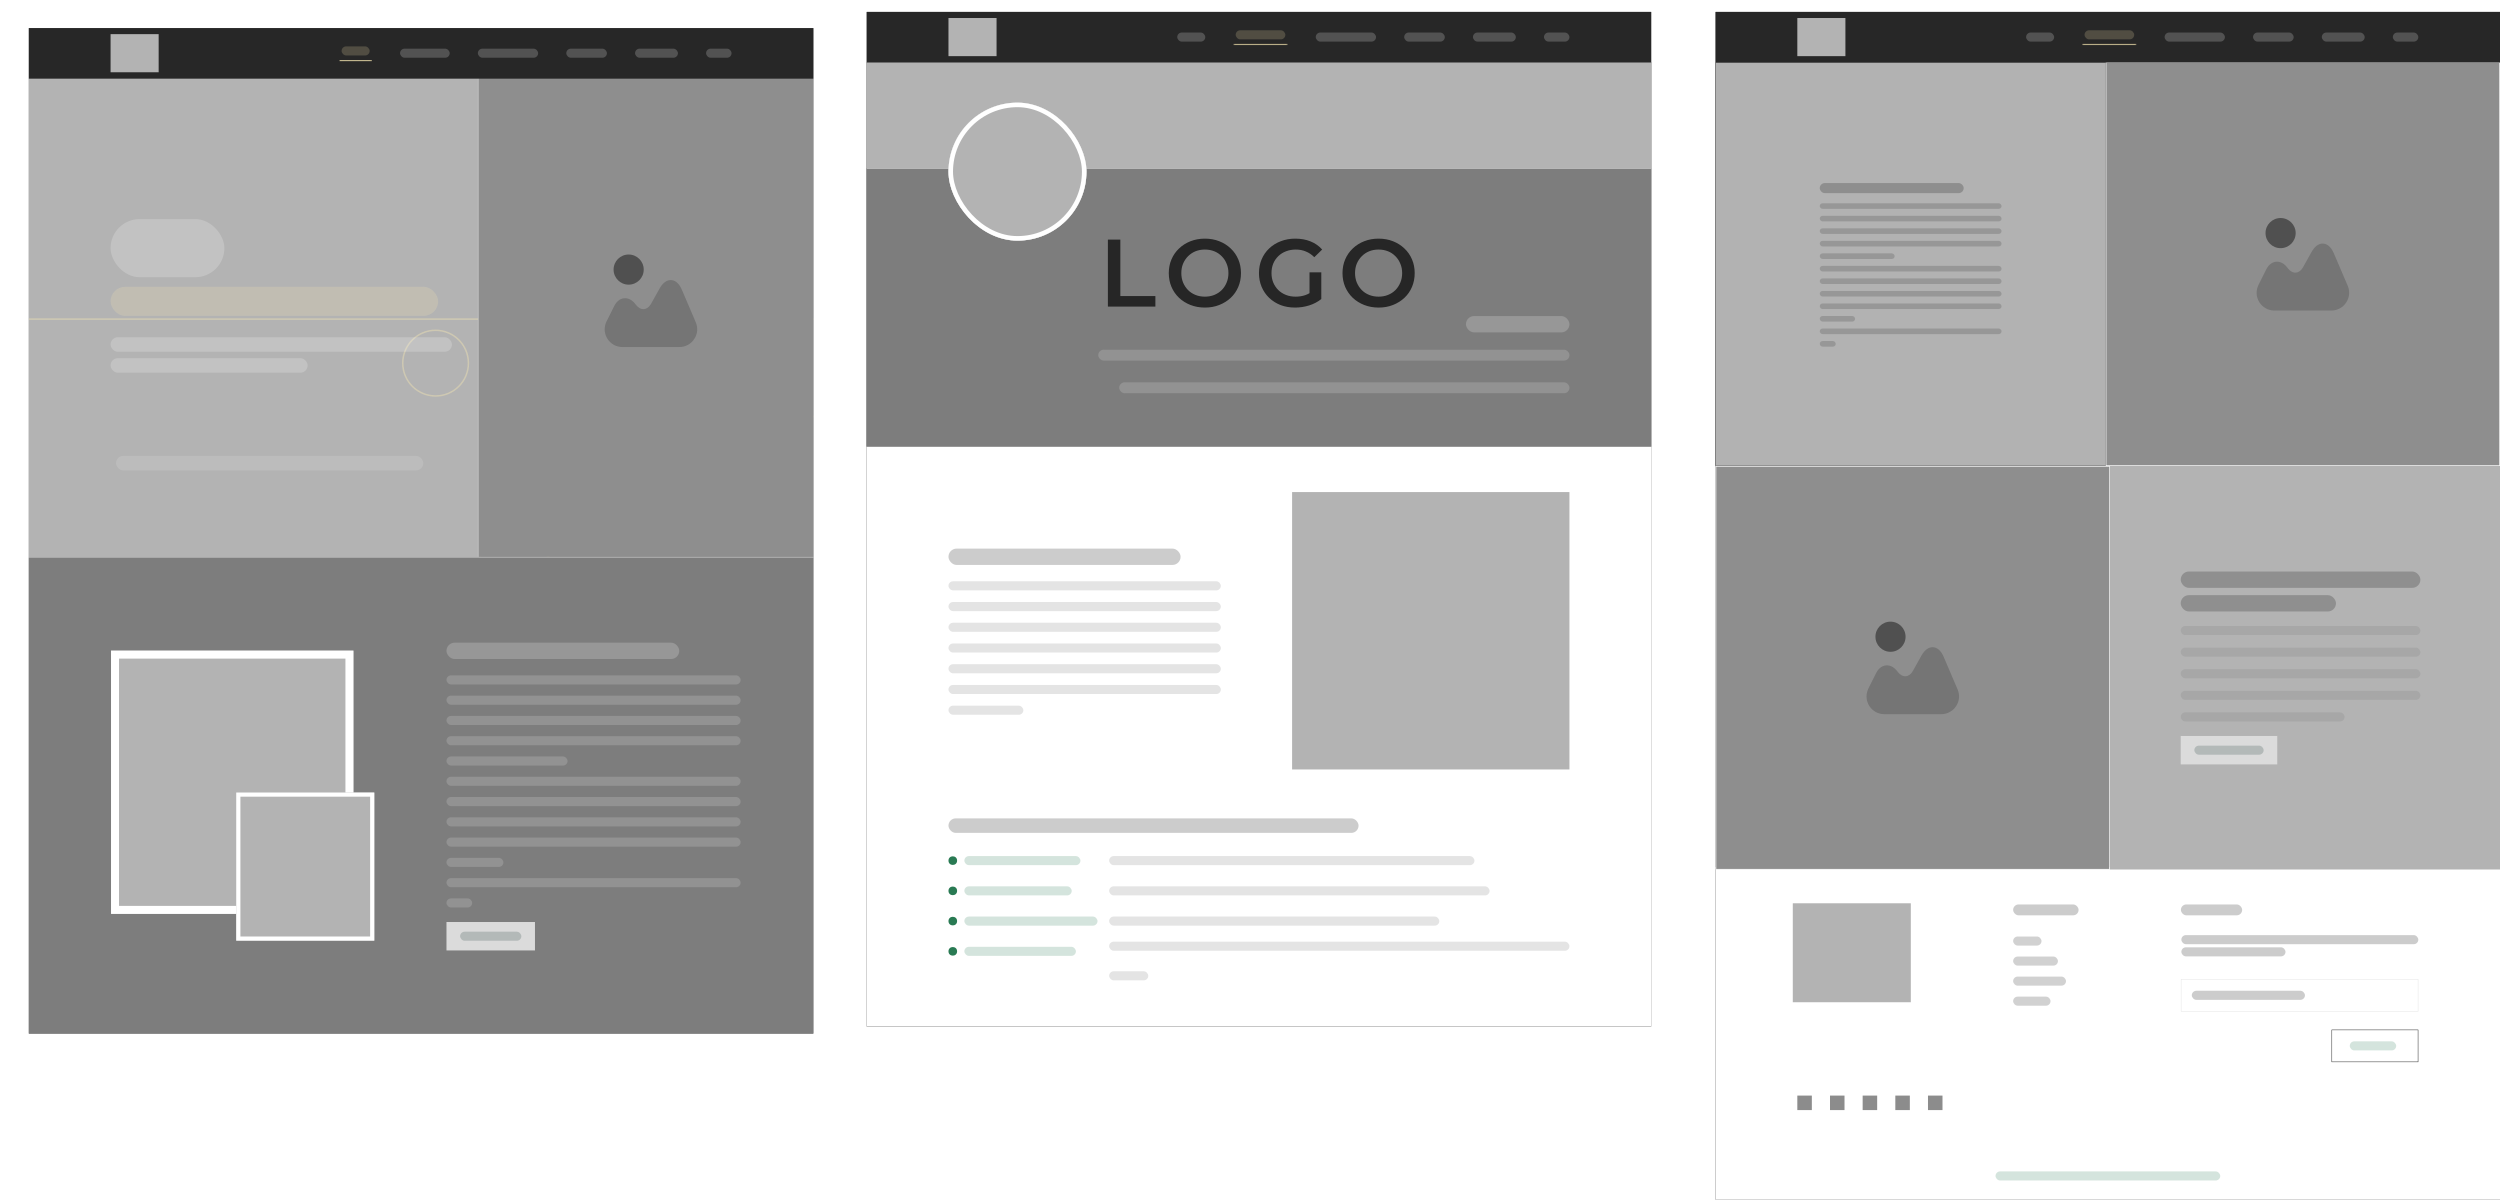 <svg width="1675" height="804" viewBox="0 0 1675 804" fill="none" xmlns="http://www.w3.org/2000/svg">
<g clip-path="url(#clip0_457_2192)" filter="url(#filter0_d_457_2192)">
<rect width="525.533" height="673.71" transform="translate(12 8)" fill="#272727"/>
<rect width="525.533" height="673.71" transform="translate(12 8)" fill="#B3B3B3"/>
<g clip-path="url(#clip1_457_2192)">
<circle cx="876.5" cy="1124.5" r="921" stroke="#F8E8B1" stroke-opacity="0.5"/>
<line x1="314.5" y1="8" x2="314.5" y2="1197" stroke="#F8E8B1" stroke-opacity="0.4"/>
<line x1="5" y1="203" x2="1194" y2="203" stroke="#F8E8B1" stroke-opacity="0.4"/>
<circle cx="284.5" cy="232.5" r="22" stroke="#F8E8B1" stroke-opacity="0.4"/>
<rect x="312.999" y="8.108" width="231.554" height="365.26" fill="#8E8E8E"/>
<rect x="312.999" y="8.108" width="231.554" height="365.26" stroke="white" stroke-width="0.216"/>
<g opacity="0.6">
<path opacity="0.4" d="M458.823 205.14L449.471 183.268C447.768 179.264 445.228 176.993 442.329 176.844C439.461 176.694 436.682 178.696 434.56 182.521L428.883 192.71C427.688 194.862 425.985 196.146 424.132 196.296C422.25 196.475 420.367 195.489 418.843 193.547L418.186 192.71C416.065 190.051 413.435 188.766 410.746 189.035C408.057 189.304 405.756 191.156 404.232 194.174L399.063 204.483C397.21 208.218 397.389 212.551 399.571 216.077C401.752 219.602 405.547 221.724 409.7 221.724H447.827C451.831 221.724 455.566 219.722 457.777 216.375C460.048 213.029 460.407 208.816 458.823 205.14Z" fill="#272727"/>
<path d="M413.853 179.922C419.431 179.922 423.953 175.4 423.953 169.822C423.953 164.244 419.431 159.723 413.853 159.723C408.276 159.723 403.754 164.244 403.754 169.822C403.754 175.4 408.276 179.922 413.853 179.922Z" fill="#272727"/>
</g>
<g opacity="0.2" clip-path="url(#clip2_457_2192)">
<rect x="70.391" y="294.652" width="205.85" height="9.732" rx="4.866" fill="white" fill-opacity="0.6"/>
</g>
<g opacity="0.2" clip-path="url(#clip3_457_2192)">
<rect x="66.742" y="136" width="76.249" height="38.928" rx="19.464" fill="white"/>
</g>
<g opacity="0.2" clip-path="url(#clip4_457_2192)">
<rect x="66.742" y="181.371" width="219.458" height="19.464" rx="9.732" fill="#F8E8B1"/>
</g>
<g opacity="0.2" clip-path="url(#clip5_457_2192)">
<rect x="66.742" y="215.148" width="228.704" height="9.732" rx="4.866" fill="white"/>
<rect x="66.742" y="229.176" width="132.019" height="9.732" rx="4.866" fill="white"/>
</g>
</g>
<g clip-path="url(#clip6_457_2192)">
<rect width="525.533" height="318.726" transform="translate(12 362.918)" fill="#7D7D7D"/>
<g opacity="0.01">
<rect width="525.533" height="339.711" transform="translate(12 358.355)" fill="#272727"/>
<rect width="525.533" height="339.711" transform="translate(12 358.355)" fill="#B3B3B3"/>
</g>
<g clip-path="url(#clip7_457_2192)">
<rect x="48.633" y="415.324" width="251.666" height="251.666" fill="#B3B3B3"/>
</g>
<rect x="69.723" y="427.789" width="157.058" height="171.04" stroke="white" stroke-width="5.36"/>
<g clip-path="url(#clip8_457_2192)">
<rect x="140.676" y="511.328" width="136.05" height="204.649" fill="#B3B3B3"/>
</g>
<rect x="152.328" y="521.582" width="89.714" height="96.472" stroke="white" stroke-width="2.796"/>
<g opacity="0.2" clip-path="url(#clip9_457_2192)">
<rect x="291.797" y="419.793" width="155.953" height="10.949" rx="5.474" fill="white"/>
</g>
<g opacity="0.2" clip-path="url(#clip10_457_2192)">
<rect x="291.797" y="441.695" width="197.075" height="6.083" rx="3.041" fill="#E8E8E8"/>
<rect x="291.797" y="455.281" width="197.075" height="6.083" rx="3.041" fill="#E8E8E8"/>
<rect x="291.797" y="468.867" width="197.075" height="6.083" rx="3.041" fill="#E8E8E8"/>
<rect x="291.797" y="482.453" width="197.075" height="6.083" rx="3.041" fill="#E8E8E8"/>
<rect x="291.797" y="496.035" width="81.109" height="6.083" rx="3.041" fill="#E8E8E8"/>
<rect x="291.797" y="509.621" width="197.075" height="6.083" rx="3.041" fill="#E8E8E8"/>
<rect x="291.797" y="523.207" width="197.075" height="6.083" rx="3.041" fill="#E8E8E8"/>
<rect x="291.797" y="536.793" width="197.075" height="6.083" rx="3.041" fill="#E8E8E8"/>
<rect x="291.797" y="550.379" width="197.075" height="6.083" rx="3.041" fill="#E8E8E8"/>
<rect x="291.797" y="563.965" width="38.124" height="6.083" rx="3.041" fill="#E8E8E8"/>
<rect x="291.797" y="577.551" width="197.075" height="6.083" rx="3.041" fill="#E8E8E8"/>
<rect x="291.797" y="591.133" width="17.199" height="6.083" rx="3.041" fill="#E8E8E8"/>
</g>
<rect width="59.288" height="19.043" transform="translate(291.797 606.949)" fill="#DBDBDB"/>
<g opacity="0.2" clip-path="url(#clip11_457_2192)">
<rect x="300.922" y="613.43" width="41.04" height="6.083" rx="3.041" fill="#14332D"/>
</g>
</g>
<rect width="525.533" height="33.904" transform="translate(12 8)" fill="#272727"/>
<rect x="66.742" y="12.074" width="32.216" height="25.547" fill="#B3B3B3"/>
<mask id="path-34-inside-1_457_2192" fill="white">
<path d="M220.012 19.656H241.845V30.042H220.012V19.656Z"/>
</mask>
<path d="M241.845 30.042V29.433H220.012V30.042V30.65H241.845V30.042Z" fill="#F8E8B1" mask="url(#path-34-inside-1_457_2192)"/>
<g opacity="0.2" clip-path="url(#clip12_457_2192)">
<rect x="221.531" y="20.285" width="18.792" height="6.083" rx="3.041" fill="#F8E8B1"/>
</g>
<g opacity="0.2" clip-path="url(#clip13_457_2192)">
<rect x="260.699" y="21.805" width="33.264" height="6.083" rx="3.041" fill="white"/>
</g>
<g opacity="0.2" clip-path="url(#clip14_457_2192)">
<rect x="312.82" y="21.805" width="40.392" height="6.083" rx="3.041" fill="white"/>
</g>
<g opacity="0.2" clip-path="url(#clip15_457_2192)">
<rect x="372.07" y="21.805" width="27.216" height="6.083" rx="3.041" fill="white"/>
</g>
<g opacity="0.2" clip-path="url(#clip16_457_2192)">
<rect x="418.141" y="21.805" width="28.728" height="6.083" rx="3.041" fill="white"/>
</g>
<g opacity="0.2" clip-path="url(#clip17_457_2192)">
<rect x="465.727" y="21.805" width="17.064" height="6.083" rx="3.041" fill="white"/>
</g>
</g>
<g clip-path="url(#clip18_457_2192)">
<rect width="525.533" height="679.759" transform="translate(580.734 8)" fill="#272727"/>
<rect width="525.533" height="679.759" transform="translate(580.734 8)" fill="#B3B3B3"/>
<g clip-path="url(#clip19_457_2192)">
<rect width="525.533" height="257.596" transform="translate(580.734 41.695)" fill="#272727"/>
<rect width="525.533" height="257.596" transform="translate(580.734 41.695)" fill="#7D7D7D"/>
<path d="M742.288 205.434V160.527H750.628V198.377H774.108V205.434H742.288ZM807.335 206.075C803.828 206.075 800.599 205.498 797.648 204.343C794.697 203.188 792.13 201.584 789.949 199.532C787.768 197.436 786.079 194.998 784.881 192.218C783.684 189.396 783.085 186.316 783.085 182.98C783.085 179.644 783.684 176.586 784.881 173.807C786.079 170.984 787.768 168.546 789.949 166.493C792.13 164.397 794.697 162.772 797.648 161.618C800.599 160.463 803.806 159.885 807.27 159.885C810.777 159.885 813.985 160.463 816.893 161.618C819.844 162.772 822.41 164.397 824.592 166.493C826.773 168.546 828.462 170.984 829.66 173.807C830.857 176.586 831.456 179.644 831.456 182.98C831.456 186.316 830.857 189.396 829.66 192.218C828.462 195.041 826.773 197.479 824.592 199.532C822.41 201.584 819.844 203.188 816.893 204.343C813.985 205.498 810.799 206.075 807.335 206.075ZM807.27 198.762C809.537 198.762 811.633 198.377 813.557 197.607C815.482 196.837 817.15 195.747 818.561 194.335C819.973 192.881 821.063 191.213 821.833 189.331C822.646 187.407 823.052 185.29 823.052 182.98C823.052 180.671 822.646 178.575 821.833 176.693C821.063 174.769 819.973 173.101 818.561 171.689C817.15 170.235 815.482 169.123 813.557 168.354C811.633 167.584 809.537 167.199 807.27 167.199C805.004 167.199 802.908 167.584 800.983 168.354C799.102 169.123 797.434 170.235 795.98 171.689C794.568 173.101 793.456 174.769 792.644 176.693C791.874 178.575 791.489 180.671 791.489 182.98C791.489 185.247 791.874 187.343 792.644 189.267C793.456 191.192 794.568 192.881 795.98 194.335C797.391 195.747 799.059 196.837 800.983 197.607C802.908 198.377 805.004 198.762 807.27 198.762ZM867.689 206.075C864.182 206.075 860.953 205.519 858.002 204.407C855.094 203.252 852.549 201.649 850.368 199.596C848.187 197.5 846.497 195.041 845.3 192.218C844.102 189.396 843.503 186.316 843.503 182.98C843.503 179.644 844.102 176.565 845.3 173.742C846.497 170.92 848.187 168.482 850.368 166.429C852.592 164.333 855.179 162.73 858.13 161.618C861.081 160.463 864.31 159.885 867.817 159.885C871.624 159.885 875.045 160.506 878.082 161.746C881.161 162.986 883.748 164.804 885.844 167.199L880.583 172.331C878.83 170.578 876.927 169.294 874.874 168.482C872.864 167.626 870.64 167.199 868.202 167.199C865.85 167.199 863.669 167.584 861.659 168.354C859.648 169.123 857.916 170.214 856.462 171.625C855.008 173.037 853.875 174.705 853.062 176.629C852.292 178.554 851.907 180.671 851.907 182.98C851.907 185.247 852.292 187.343 853.062 189.267C853.875 191.192 855.008 192.881 856.462 194.335C857.916 195.747 859.627 196.837 861.594 197.607C863.562 198.377 865.743 198.762 868.138 198.762C870.362 198.762 872.5 198.42 874.553 197.735C876.649 197.008 878.638 195.811 880.519 194.143L885.267 200.366C882.914 202.247 880.177 203.68 877.055 204.664C873.976 205.605 870.854 206.075 867.689 206.075ZM877.376 199.275V182.467H885.267V200.366L877.376 199.275ZM923.723 206.075C920.216 206.075 916.987 205.498 914.036 204.343C911.085 203.188 908.519 201.584 906.338 199.532C904.157 197.436 902.468 194.998 901.27 192.218C900.073 189.396 899.474 186.316 899.474 182.98C899.474 179.644 900.073 176.586 901.27 173.807C902.468 170.984 904.157 168.546 906.338 166.493C908.519 164.397 911.085 162.772 914.036 161.618C916.987 160.463 920.195 159.885 923.659 159.885C927.166 159.885 930.374 160.463 933.282 161.618C936.233 162.772 938.799 164.397 940.98 166.493C943.162 168.546 944.851 170.984 946.048 173.807C947.246 176.586 947.845 179.644 947.845 182.98C947.845 186.316 947.246 189.396 946.048 192.218C944.851 195.041 943.162 197.479 940.98 199.532C938.799 201.584 936.233 203.188 933.282 204.343C930.374 205.498 927.188 206.075 923.723 206.075ZM923.659 198.762C925.926 198.762 928.022 198.377 929.946 197.607C931.871 196.837 933.539 195.747 934.95 194.335C936.361 192.881 937.452 191.213 938.222 189.331C939.034 187.407 939.441 185.29 939.441 182.98C939.441 180.671 939.034 178.575 938.222 176.693C937.452 174.769 936.361 173.101 934.95 171.689C933.539 170.235 931.871 169.123 929.946 168.354C928.022 167.584 925.926 167.199 923.659 167.199C921.393 167.199 919.297 167.584 917.372 168.354C915.491 169.123 913.823 170.235 912.368 171.689C910.957 173.101 909.845 174.769 909.033 176.693C908.263 178.575 907.878 180.671 907.878 182.98C907.878 185.247 908.263 187.343 909.033 189.267C909.845 191.192 910.957 192.881 912.368 194.335C913.78 195.747 915.448 196.837 917.372 197.607C919.297 198.377 921.393 198.762 923.659 198.762Z" fill="#262626"/>
<g opacity="0.2" clip-path="url(#clip20_457_2192)">
<rect x="982.188" y="211.75" width="69.337" height="10.949" rx="5.474" fill="white"/>
</g>
<g opacity="0.2" clip-path="url(#clip21_457_2192)">
<rect x="735.84" y="234.301" width="315.685" height="7.299" rx="3.65" fill="#E8E8E8"/>
<rect x="749.875" y="256.16" width="301.649" height="7.299" rx="3.65" fill="#E8E8E8"/>
</g>
<g clip-path="url(#clip22_457_2192)">
<rect width="525.533" height="71.166" transform="translate(580.734 41.695)" fill="white"/>
<rect x="580.734" y="-89.992" width="531.611" height="462.887" fill="#B3B3B3"/>
</g>
<g clip-path="url(#clip23_457_2192)">
<rect x="635.477" y="68.766" width="92.455" height="92.455" rx="46.227" fill="white"/>
<rect x="634.105" y="67.484" width="108.23" height="162.802" fill="#B3B3B3"/>
</g>
<rect x="636.997" y="70.286" width="89.414" height="89.414" rx="44.707" stroke="white" stroke-width="3.041"/>
</g>
<rect width="525.533" height="388.371" transform="translate(580.734 299.293)" fill="white"/>
<g opacity="0.2" clip-path="url(#clip24_457_2192)">
<rect x="635.477" y="367.562" width="155.521" height="10.949" rx="5.474" fill="black"/>
</g>
<g opacity="0.2" clip-path="url(#clip25_457_2192)">
<rect x="635.477" y="389.465" width="182.477" height="6.083" rx="3.041" fill="#777777"/>
<rect x="635.477" y="403.355" width="182.477" height="6.083" rx="3.041" fill="#777777"/>
<rect x="635.477" y="417.246" width="182.477" height="6.083" rx="3.041" fill="#777777"/>
<rect x="635.477" y="431.137" width="182.477" height="6.083" rx="3.041" fill="#777777"/>
<rect x="635.477" y="445.027" width="182.477" height="6.083" rx="3.041" fill="#777777"/>
<rect x="635.477" y="458.918" width="182.477" height="6.083" rx="3.041" fill="#777777"/>
<rect x="635.477" y="472.809" width="50.166" height="6.083" rx="3.041" fill="#777777"/>
</g>
<g clip-path="url(#clip26_457_2192)">
<rect width="185.822" height="185.822" transform="translate(865.703 329.703)" fill="white"/>
<rect x="862.66" y="306.59" width="195.106" height="293.483" fill="#B3B3B3"/>
</g>
<g opacity="0.2" clip-path="url(#clip27_457_2192)">
<rect x="635.477" y="548.309" width="274.755" height="9.732" rx="4.866" fill="black"/>
</g>
<circle cx="638.366" cy="576.62" r="2.889" fill="#297A53"/>
<g opacity="0.2" clip-path="url(#clip28_457_2192)">
<rect x="646.121" y="573.578" width="77.761" height="6.083" rx="3.041" fill="#297A53"/>
</g>
<g opacity="0.2" clip-path="url(#clip29_457_2192)">
<rect x="743.137" y="573.578" width="244.73" height="6.083" rx="3.041" fill="#777777"/>
</g>
<circle cx="638.366" cy="596.878" r="2.889" fill="#297A53"/>
<g opacity="0.2" clip-path="url(#clip30_457_2192)">
<rect x="646.121" y="593.836" width="71.929" height="6.083" rx="3.041" fill="#297A53"/>
</g>
<g opacity="0.2" clip-path="url(#clip31_457_2192)">
<rect x="743.137" y="593.836" width="254.882" height="6.083" rx="3.041" fill="#777777"/>
</g>
<circle cx="638.366" cy="617.139" r="2.889" fill="#297A53"/>
<g opacity="0.2" clip-path="url(#clip32_457_2192)">
<rect x="646.121" y="614.098" width="89.209" height="6.083" rx="3.041" fill="#297A53"/>
</g>
<g opacity="0.2" clip-path="url(#clip33_457_2192)">
<rect x="743.137" y="614.098" width="221.186" height="6.083" rx="3.041" fill="#777777"/>
</g>
<circle cx="638.366" cy="637.397" r="2.889" fill="#297A53"/>
<g opacity="0.2" clip-path="url(#clip34_457_2192)">
<rect x="646.121" y="634.355" width="74.737" height="6.083" rx="3.041" fill="#297A53"/>
</g>
<g opacity="0.2" clip-path="url(#clip35_457_2192)">
<rect x="743.137" y="630.918" width="308.386" height="6.083" rx="3.041" fill="#777777"/>
<rect x="743.137" y="650.754" width="26.201" height="6.083" rx="3.041" fill="#777777"/>
</g>
<rect width="525.533" height="33.904" transform="translate(580.734 8)" fill="#272727"/>
<rect x="635.477" y="12.074" width="32.216" height="25.547" fill="#B3B3B3"/>
<g opacity="0.2" clip-path="url(#clip36_457_2192)">
<rect x="788.746" y="21.805" width="18.792" height="6.083" rx="3.041" fill="white"/>
</g>
<mask id="path-75-inside-2_457_2192" fill="white">
<path d="M826.395 19.656H862.7V30.042H826.395V19.656Z"/>
</mask>
<path d="M862.7 30.042V29.433H826.395V30.042V30.65H862.7V30.042Z" fill="#F8E8B1" mask="url(#path-75-inside-2_457_2192)"/>
<g opacity="0.2" clip-path="url(#clip37_457_2192)">
<rect x="827.914" y="20.285" width="33.264" height="6.083" rx="3.041" fill="#F8E8B1"/>
</g>
<g opacity="0.2" clip-path="url(#clip38_457_2192)">
<rect x="881.555" y="21.805" width="40.392" height="6.083" rx="3.041" fill="white"/>
</g>
<g opacity="0.2" clip-path="url(#clip39_457_2192)">
<rect x="940.805" y="21.805" width="27.216" height="6.083" rx="3.041" fill="white"/>
</g>
<g opacity="0.2" clip-path="url(#clip40_457_2192)">
<rect x="986.875" y="21.805" width="28.728" height="6.083" rx="3.041" fill="white"/>
</g>
<g opacity="0.2" clip-path="url(#clip41_457_2192)">
<rect x="1034.46" y="21.805" width="17.064" height="6.083" rx="3.041" fill="white"/>
</g>
</g>
<g clip-path="url(#clip42_457_2192)">
<rect width="525.533" height="795.752" transform="translate(1149.47 8)" fill="#272727"/>
<rect width="525.533" height="795.752" transform="translate(1149.47 8)" fill="#B3B3B3"/>
<rect width="525.533" height="222.926" transform="translate(1149.47 580.871)" fill="white"/>
<rect x="1204.21" y="734.039" width="9.72" height="9.72" fill="#8C8C8C"/>
<rect x="1226.1" y="734.039" width="9.72" height="9.72" fill="#8C8C8C"/>
<rect x="1247.98" y="734.039" width="9.72" height="9.72" fill="#8C8C8C"/>
<rect x="1269.87" y="734.039" width="9.72" height="9.72" fill="#8C8C8C"/>
<rect x="1291.75" y="734.039" width="9.72" height="9.72" fill="#8C8C8C"/>
<rect x="1201.17" y="605.199" width="79.073" height="66.3" fill="#B3B3B3"/>
<g opacity="0.2" clip-path="url(#clip43_457_2192)">
<rect x="1348.8" y="605.977" width="43.848" height="7.299" rx="3.65" fill="black"/>
</g>
<g opacity="0.2" clip-path="url(#clip44_457_2192)">
<rect x="1348.8" y="627.461" width="19.008" height="6.083" rx="3.041" fill="#1B1B1B"/>
</g>
<g opacity="0.2" clip-path="url(#clip45_457_2192)">
<rect x="1348.8" y="640.887" width="30.024" height="6.083" rx="3.041" fill="#1B1B1B"/>
</g>
<g opacity="0.2" clip-path="url(#clip46_457_2192)">
<rect x="1348.8" y="654.312" width="35.424" height="6.083" rx="3.041" fill="#1B1B1B"/>
</g>
<g opacity="0.2" clip-path="url(#clip47_457_2192)">
<rect x="1348.8" y="667.738" width="25.056" height="6.083" rx="3.041" fill="#1B1B1B"/>
</g>
<g opacity="0.2" clip-path="url(#clip48_457_2192)">
<rect x="1461.2" y="605.977" width="41.04" height="7.299" rx="3.65" fill="black"/>
</g>
<g opacity="0.2" clip-path="url(#clip49_457_2192)">
<rect x="1461.51" y="626.527" width="158.755" height="6.083" rx="3.041" fill="black"/>
<rect x="1461.51" y="634.699" width="69.775" height="6.083" rx="3.041" fill="black"/>
</g>
<rect x="1461.36" y="656.14" width="158.755" height="21.422" stroke="#E2E2E2" stroke-width="0.304"/>
<g opacity="0.2" clip-path="url(#clip50_457_2192)">
<rect x="1468.5" y="663.812" width="75.817" height="6.083" rx="3.041" fill="black"/>
</g>
<rect x="1562.32" y="690.031" width="57.784" height="21.422" stroke="#1B1B1B" stroke-width="0.304"/>
<g opacity="0.2" clip-path="url(#clip51_457_2192)">
<rect x="1574.34" y="697.703" width="31.104" height="6.083" rx="3.041" fill="#297A53"/>
</g>
<g opacity="0.2" clip-path="url(#clip52_457_2192)">
<rect x="1337" y="784.844" width="150.553" height="6.083" rx="3.041" fill="#297A53"/>
</g>
<rect x="1149.58" y="41.866" width="261.147" height="270.219" fill="#B2B2B2"/>
<rect x="1149.58" y="41.866" width="261.147" height="270.219" stroke="#1E1E1E" stroke-width="0.216"/>
<g opacity="0.2" clip-path="url(#clip53_457_2192)">
<rect x="1219.23" y="122.645" width="96.445" height="6.768" rx="3.384" fill="black"/>
</g>
<g opacity="0.2" clip-path="url(#clip54_457_2192)">
<rect x="1219.23" y="136.184" width="121.825" height="3.76" rx="1.88" fill="#2F2F2F"/>
<rect x="1219.23" y="144.574" width="121.825" height="3.76" rx="1.88" fill="#2F2F2F"/>
<rect x="1219.23" y="152.969" width="121.825" height="3.76" rx="1.88" fill="#2F2F2F"/>
<rect x="1219.23" y="161.359" width="121.825" height="3.76" rx="1.88" fill="#2F2F2F"/>
<rect x="1219.23" y="169.75" width="50.197" height="3.76" rx="1.88" fill="#2F2F2F"/>
<rect x="1219.23" y="178.141" width="121.825" height="3.76" rx="1.88" fill="#2F2F2F"/>
<rect x="1219.23" y="186.535" width="121.825" height="3.76" rx="1.88" fill="#2F2F2F"/>
<rect x="1219.23" y="194.926" width="121.825" height="3.76" rx="1.88" fill="#2F2F2F"/>
<rect x="1219.23" y="203.316" width="121.825" height="3.76" rx="1.88" fill="#2F2F2F"/>
<rect x="1219.23" y="211.711" width="23.688" height="3.76" rx="1.88" fill="#2F2F2F"/>
<rect x="1219.23" y="220.102" width="121.825" height="3.76" rx="1.88" fill="#2F2F2F"/>
<rect x="1219.23" y="228.492" width="10.716" height="3.76" rx="1.88" fill="#2F2F2F"/>
</g>
<rect x="1411.05" y="41.974" width="263.739" height="270.003" fill="#8E8E8E"/>
<rect x="1411.05" y="41.974" width="263.739" height="270.003" stroke="white" stroke-width="0.432"/>
<g opacity="0.6">
<path opacity="0.4" d="M1572.97 191.488L1563.62 169.616C1561.91 165.612 1559.37 163.341 1556.47 163.191C1553.61 163.042 1550.83 165.044 1548.7 168.869L1543.03 179.058C1541.83 181.209 1540.13 182.494 1538.28 182.643C1536.39 182.823 1534.51 181.837 1532.99 179.894L1532.33 179.058C1530.21 176.398 1527.58 175.114 1524.89 175.383C1522.2 175.651 1519.9 177.504 1518.38 180.522L1513.21 190.831C1511.35 194.566 1511.53 198.898 1513.72 202.424C1515.9 205.95 1519.69 208.072 1523.84 208.072H1561.97C1565.98 208.072 1569.71 206.07 1571.92 202.723C1574.19 199.376 1574.55 195.163 1572.97 191.488Z" fill="#272727"/>
<path d="M1528 166.269C1533.58 166.269 1538.1 161.748 1538.1 156.17C1538.1 150.592 1533.58 146.07 1528 146.07C1522.42 146.07 1517.9 150.592 1517.9 156.17C1517.9 161.748 1522.42 166.269 1528 166.269Z" fill="#272727"/>
</g>
<rect x="1149.68" y="312.407" width="263.739" height="270.003" fill="#8E8E8E"/>
<rect x="1149.68" y="312.407" width="263.739" height="270.003" stroke="white" stroke-width="0.432"/>
<g opacity="0.6">
<path opacity="0.4" d="M1311.6 461.922L1302.25 440.049C1300.55 436.045 1298.01 433.774 1295.11 433.625C1292.24 433.476 1289.46 435.478 1287.34 439.302L1281.66 449.491C1280.47 451.643 1278.77 452.928 1276.91 453.077C1275.03 453.256 1273.15 452.27 1271.62 450.328L1270.97 449.491C1268.85 446.832 1266.22 445.547 1263.53 445.816C1260.84 446.085 1258.54 447.938 1257.01 450.956L1251.84 461.264C1249.99 464.999 1250.17 469.332 1252.35 472.858C1254.53 476.384 1258.33 478.505 1262.48 478.505H1300.61C1304.61 478.505 1308.35 476.503 1310.56 473.157C1312.83 469.81 1313.19 465.597 1311.6 461.922Z" fill="#272727"/>
<path d="M1266.63 436.703C1272.21 436.703 1276.73 432.181 1276.73 426.603C1276.73 421.026 1272.21 416.504 1266.63 416.504C1261.06 416.504 1256.54 421.026 1256.54 426.603C1256.54 432.181 1261.06 436.703 1266.63 436.703Z" fill="#272727"/>
</g>
<rect width="261.363" height="270.37" transform="translate(1413.64 312.191)" fill="white"/>
<rect width="261.363" height="270.37" transform="translate(1413.64 312.191)" fill="#B3B3B3"/>
<g opacity="0.2" clip-path="url(#clip55_457_2192)">
<rect x="1461.08" y="382.914" width="160.58" height="10.949" rx="5.474" fill="black"/>
<rect x="1461.08" y="398.75" width="104.023" height="10.949" rx="5.474" fill="black"/>
</g>
<g opacity="0.2" clip-path="url(#clip56_457_2192)">
<rect x="1461.08" y="419.43" width="160.58" height="6.083" rx="3.041" fill="#777777"/>
<rect x="1461.08" y="433.895" width="160.58" height="6.083" rx="3.041" fill="#777777"/>
<rect x="1461.08" y="448.355" width="160.58" height="6.083" rx="3.041" fill="#777777"/>
<rect x="1461.08" y="462.82" width="160.58" height="6.083" rx="3.041" fill="#777777"/>
<rect x="1461.08" y="477.285" width="109.801" height="6.083" rx="3.041" fill="#777777"/>
</g>
<rect width="64.688" height="19.043" transform="translate(1461.08 493.098)" fill="#DBDBDB"/>
<g opacity="0.2" clip-path="url(#clip57_457_2192)">
<rect x="1470.21" y="499.578" width="46.44" height="6.083" rx="3.041" fill="#14332D"/>
</g>
<rect width="525.533" height="33.904" transform="translate(1149.47 8)" fill="#272727"/>
<rect x="1204.21" y="12.074" width="32.216" height="25.547" fill="#B3B3B3"/>
<g opacity="0.2" clip-path="url(#clip58_457_2192)">
<rect x="1357.48" y="21.805" width="18.792" height="6.083" rx="3.041" fill="white"/>
</g>
<mask id="path-131-inside-3_457_2192" fill="white">
<path d="M1395.13 19.656H1431.43V30.042H1395.13V19.656Z"/>
</mask>
<path d="M1431.43 30.042V29.433H1395.13V30.042V30.65H1431.43V30.042Z" fill="#F8E8B1" mask="url(#path-131-inside-3_457_2192)"/>
<g opacity="0.2" clip-path="url(#clip59_457_2192)">
<rect x="1396.65" y="20.285" width="33.264" height="6.083" rx="3.041" fill="#F8E8B1"/>
</g>
<g opacity="0.2" clip-path="url(#clip60_457_2192)">
<rect x="1450.29" y="21.805" width="40.392" height="6.083" rx="3.041" fill="white"/>
</g>
<g opacity="0.2" clip-path="url(#clip61_457_2192)">
<rect x="1509.54" y="21.805" width="27.216" height="6.083" rx="3.041" fill="white"/>
</g>
<g opacity="0.2" clip-path="url(#clip62_457_2192)">
<rect x="1555.61" y="21.805" width="28.728" height="6.083" rx="3.041" fill="white"/>
</g>
<g opacity="0.2" clip-path="url(#clip63_457_2192)">
<rect x="1603.2" y="21.805" width="17.064" height="6.083" rx="3.041" fill="white"/>
</g>
</g>
<defs>
<filter id="filter0_d_457_2192" x="0.919" y="0.375" width="562.381" height="710.561" filterUnits="userSpaceOnUse" color-interpolation-filters="sRGB">
<feFlood flood-opacity="0" result="BackgroundImageFix"/>
<feColorMatrix in="SourceAlpha" type="matrix" values="0 0 0 0 0 0 0 0 0 0 0 0 0 0 0 0 0 0 127 0" result="hardAlpha"/>
<feMorphology radius="4.32" operator="dilate" in="SourceAlpha" result="effect1_dropShadow_457_2192"/>
<feOffset dx="7.344" dy="10.8"/>
<feGaussianBlur stdDeviation="7.052"/>
<feComposite in2="hardAlpha" operator="out"/>
<feColorMatrix type="matrix" values="0 0 0 0 0.299 0 0 0 0 0.336 0 0 0 0 0.312 0 0 0 0.27 0"/>
<feBlend mode="normal" in2="BackgroundImageFix" result="effect1_dropShadow_457_2192"/>
<feBlend mode="normal" in="SourceGraphic" in2="effect1_dropShadow_457_2192" result="shape"/>
</filter>
<clipPath id="clip0_457_2192">
<rect width="525.533" height="673.71" fill="white" transform="translate(12 8)"/>
</clipPath>
<clipPath id="clip1_457_2192">
<rect width="525.533" height="354.309" fill="white" transform="translate(12 8)"/>
</clipPath>
<clipPath id="clip2_457_2192">
<rect width="206.282" height="11.88" fill="white" transform="translate(70.391 293.578)"/>
</clipPath>
<clipPath id="clip3_457_2192">
<rect width="219.458" height="47.52" fill="white" transform="translate(66.742 131.703)"/>
</clipPath>
<clipPath id="clip4_457_2192">
<rect width="219.458" height="23.76" fill="white" transform="translate(66.742 179.223)"/>
</clipPath>
<clipPath id="clip5_457_2192">
<rect width="228.704" height="23.76" fill="white" transform="translate(66.742 215.148)"/>
</clipPath>
<clipPath id="clip6_457_2192">
<rect width="525.533" height="318.726" fill="white" transform="translate(12 362.918)"/>
</clipPath>
<clipPath id="clip7_457_2192">
<rect x="67.043" y="425.109" width="162.418" height="176.399" fill="white"/>
</clipPath>
<clipPath id="clip8_457_2192">
<rect x="150.93" y="520.184" width="92.511" height="99.268" fill="white"/>
</clipPath>
<clipPath id="clip9_457_2192">
<rect width="197.075" height="13.392" fill="white" transform="translate(291.797 418.57)"/>
</clipPath>
<clipPath id="clip10_457_2192">
<rect width="197.075" height="155.521" fill="white" transform="translate(291.797 441.695)"/>
</clipPath>
<clipPath id="clip11_457_2192">
<rect width="41.04" height="12.96" fill="white" transform="translate(300.922 609.992)"/>
</clipPath>
<clipPath id="clip12_457_2192">
<rect width="18.792" height="7.344" fill="white" transform="translate(221.531 19.656)"/>
</clipPath>
<clipPath id="clip13_457_2192">
<rect width="33.264" height="7.344" fill="white" transform="translate(260.699 21.176)"/>
</clipPath>
<clipPath id="clip14_457_2192">
<rect width="40.392" height="7.344" fill="white" transform="translate(312.82 21.176)"/>
</clipPath>
<clipPath id="clip15_457_2192">
<rect width="27.216" height="7.344" fill="white" transform="translate(372.07 21.176)"/>
</clipPath>
<clipPath id="clip16_457_2192">
<rect width="28.728" height="7.344" fill="white" transform="translate(418.141 21.176)"/>
</clipPath>
<clipPath id="clip17_457_2192">
<rect width="17.064" height="7.344" fill="white" transform="translate(465.727 21.176)"/>
</clipPath>
<clipPath id="clip18_457_2192">
<rect width="525.533" height="679.759" fill="white" transform="translate(580.734 8)"/>
</clipPath>
<clipPath id="clip19_457_2192">
<rect width="525.533" height="257.596" fill="white" transform="translate(580.734 41.695)"/>
</clipPath>
<clipPath id="clip20_457_2192">
<rect width="315.685" height="14.688" fill="white" transform="translate(735.84 209.879)"/>
</clipPath>
<clipPath id="clip21_457_2192">
<rect width="315.685" height="29.16" fill="white" transform="translate(735.84 234.301)"/>
</clipPath>
<clipPath id="clip22_457_2192">
<rect width="525.533" height="71.166" fill="white" transform="translate(580.734 41.695)"/>
</clipPath>
<clipPath id="clip23_457_2192">
<rect x="635.477" y="68.766" width="92.455" height="92.455" rx="46.227" fill="white"/>
</clipPath>
<clipPath id="clip24_457_2192">
<rect width="182.477" height="13.392" fill="white" transform="translate(635.477 366.34)"/>
</clipPath>
<clipPath id="clip25_457_2192">
<rect width="182.477" height="89.425" fill="white" transform="translate(635.477 389.465)"/>
</clipPath>
<clipPath id="clip26_457_2192">
<rect width="185.822" height="185.822" fill="white" transform="translate(865.703 329.703)"/>
</clipPath>
<clipPath id="clip27_457_2192">
<rect width="416.047" height="14.472" fill="white" transform="translate(635.477 545.938)"/>
</clipPath>
<clipPath id="clip28_457_2192">
<rect width="89.718" height="12.96" fill="white" transform="translate(646.121 570.141)"/>
</clipPath>
<clipPath id="clip29_457_2192">
<rect width="308.386" height="12.96" fill="white" transform="translate(743.137 570.141)"/>
</clipPath>
<clipPath id="clip30_457_2192">
<rect width="89.718" height="12.96" fill="white" transform="translate(646.121 590.398)"/>
</clipPath>
<clipPath id="clip31_457_2192">
<rect width="308.386" height="12.96" fill="white" transform="translate(743.137 590.398)"/>
</clipPath>
<clipPath id="clip32_457_2192">
<rect width="89.718" height="12.96" fill="white" transform="translate(646.121 610.66)"/>
</clipPath>
<clipPath id="clip33_457_2192">
<rect width="308.386" height="12.96" fill="white" transform="translate(743.137 610.66)"/>
</clipPath>
<clipPath id="clip34_457_2192">
<rect width="89.718" height="12.96" fill="white" transform="translate(646.121 630.918)"/>
</clipPath>
<clipPath id="clip35_457_2192">
<rect width="308.386" height="25.92" fill="white" transform="translate(743.137 630.918)"/>
</clipPath>
<clipPath id="clip36_457_2192">
<rect width="18.792" height="7.344" fill="white" transform="translate(788.746 21.176)"/>
</clipPath>
<clipPath id="clip37_457_2192">
<rect width="33.264" height="7.344" fill="white" transform="translate(827.914 19.656)"/>
</clipPath>
<clipPath id="clip38_457_2192">
<rect width="40.392" height="7.344" fill="white" transform="translate(881.555 21.176)"/>
</clipPath>
<clipPath id="clip39_457_2192">
<rect width="27.216" height="7.344" fill="white" transform="translate(940.805 21.176)"/>
</clipPath>
<clipPath id="clip40_457_2192">
<rect width="28.728" height="7.344" fill="white" transform="translate(986.875 21.176)"/>
</clipPath>
<clipPath id="clip41_457_2192">
<rect width="17.064" height="7.344" fill="white" transform="translate(1034.46 21.176)"/>
</clipPath>
<clipPath id="clip42_457_2192">
<rect width="525.533" height="795.752" fill="white" transform="translate(1149.47 8)"/>
</clipPath>
<clipPath id="clip43_457_2192">
<rect width="43.848" height="8.856" fill="white" transform="translate(1348.8 605.199)"/>
</clipPath>
<clipPath id="clip44_457_2192">
<rect width="19.008" height="7.344" fill="white" transform="translate(1348.8 626.832)"/>
</clipPath>
<clipPath id="clip45_457_2192">
<rect width="30.024" height="7.344" fill="white" transform="translate(1348.8 640.258)"/>
</clipPath>
<clipPath id="clip46_457_2192">
<rect width="35.424" height="7.344" fill="white" transform="translate(1348.8 653.684)"/>
</clipPath>
<clipPath id="clip47_457_2192">
<rect width="25.056" height="7.344" fill="white" transform="translate(1348.8 667.109)"/>
</clipPath>
<clipPath id="clip48_457_2192">
<rect width="159.059" height="8.856" fill="white" transform="translate(1461.2 605.199)"/>
</clipPath>
<clipPath id="clip49_457_2192">
<rect width="158.755" height="14.256" fill="white" transform="translate(1461.51 626.527)"/>
</clipPath>
<clipPath id="clip50_457_2192">
<rect width="75.817" height="7.128" fill="white" transform="translate(1468.5 663.289)"/>
</clipPath>
<clipPath id="clip51_457_2192">
<rect width="31.104" height="7.128" fill="white" transform="translate(1574.34 697.18)"/>
</clipPath>
<clipPath id="clip52_457_2192">
<rect width="150.553" height="7.128" fill="white" transform="translate(1337 784.32)"/>
</clipPath>
<clipPath id="clip53_457_2192">
<rect width="121.825" height="8.272" fill="white" transform="translate(1219.23 121.895)"/>
</clipPath>
<clipPath id="clip54_457_2192">
<rect width="121.825" height="96.069" fill="white" transform="translate(1219.23 136.184)"/>
</clipPath>
<clipPath id="clip55_457_2192">
<rect width="160.58" height="26.784" fill="white" transform="translate(1461.08 382.914)"/>
</clipPath>
<clipPath id="clip56_457_2192">
<rect width="160.58" height="63.937" fill="white" transform="translate(1461.08 419.43)"/>
</clipPath>
<clipPath id="clip57_457_2192">
<rect width="46.44" height="12.96" fill="white" transform="translate(1470.21 496.141)"/>
</clipPath>
<clipPath id="clip58_457_2192">
<rect width="18.792" height="7.344" fill="white" transform="translate(1357.48 21.176)"/>
</clipPath>
<clipPath id="clip59_457_2192">
<rect width="33.264" height="7.344" fill="white" transform="translate(1396.65 19.656)"/>
</clipPath>
<clipPath id="clip60_457_2192">
<rect width="40.392" height="7.344" fill="white" transform="translate(1450.29 21.176)"/>
</clipPath>
<clipPath id="clip61_457_2192">
<rect width="27.216" height="7.344" fill="white" transform="translate(1509.54 21.176)"/>
</clipPath>
<clipPath id="clip62_457_2192">
<rect width="28.728" height="7.344" fill="white" transform="translate(1555.61 21.176)"/>
</clipPath>
<clipPath id="clip63_457_2192">
<rect width="17.064" height="7.344" fill="white" transform="translate(1603.2 21.176)"/>
</clipPath>
</defs>
</svg>

